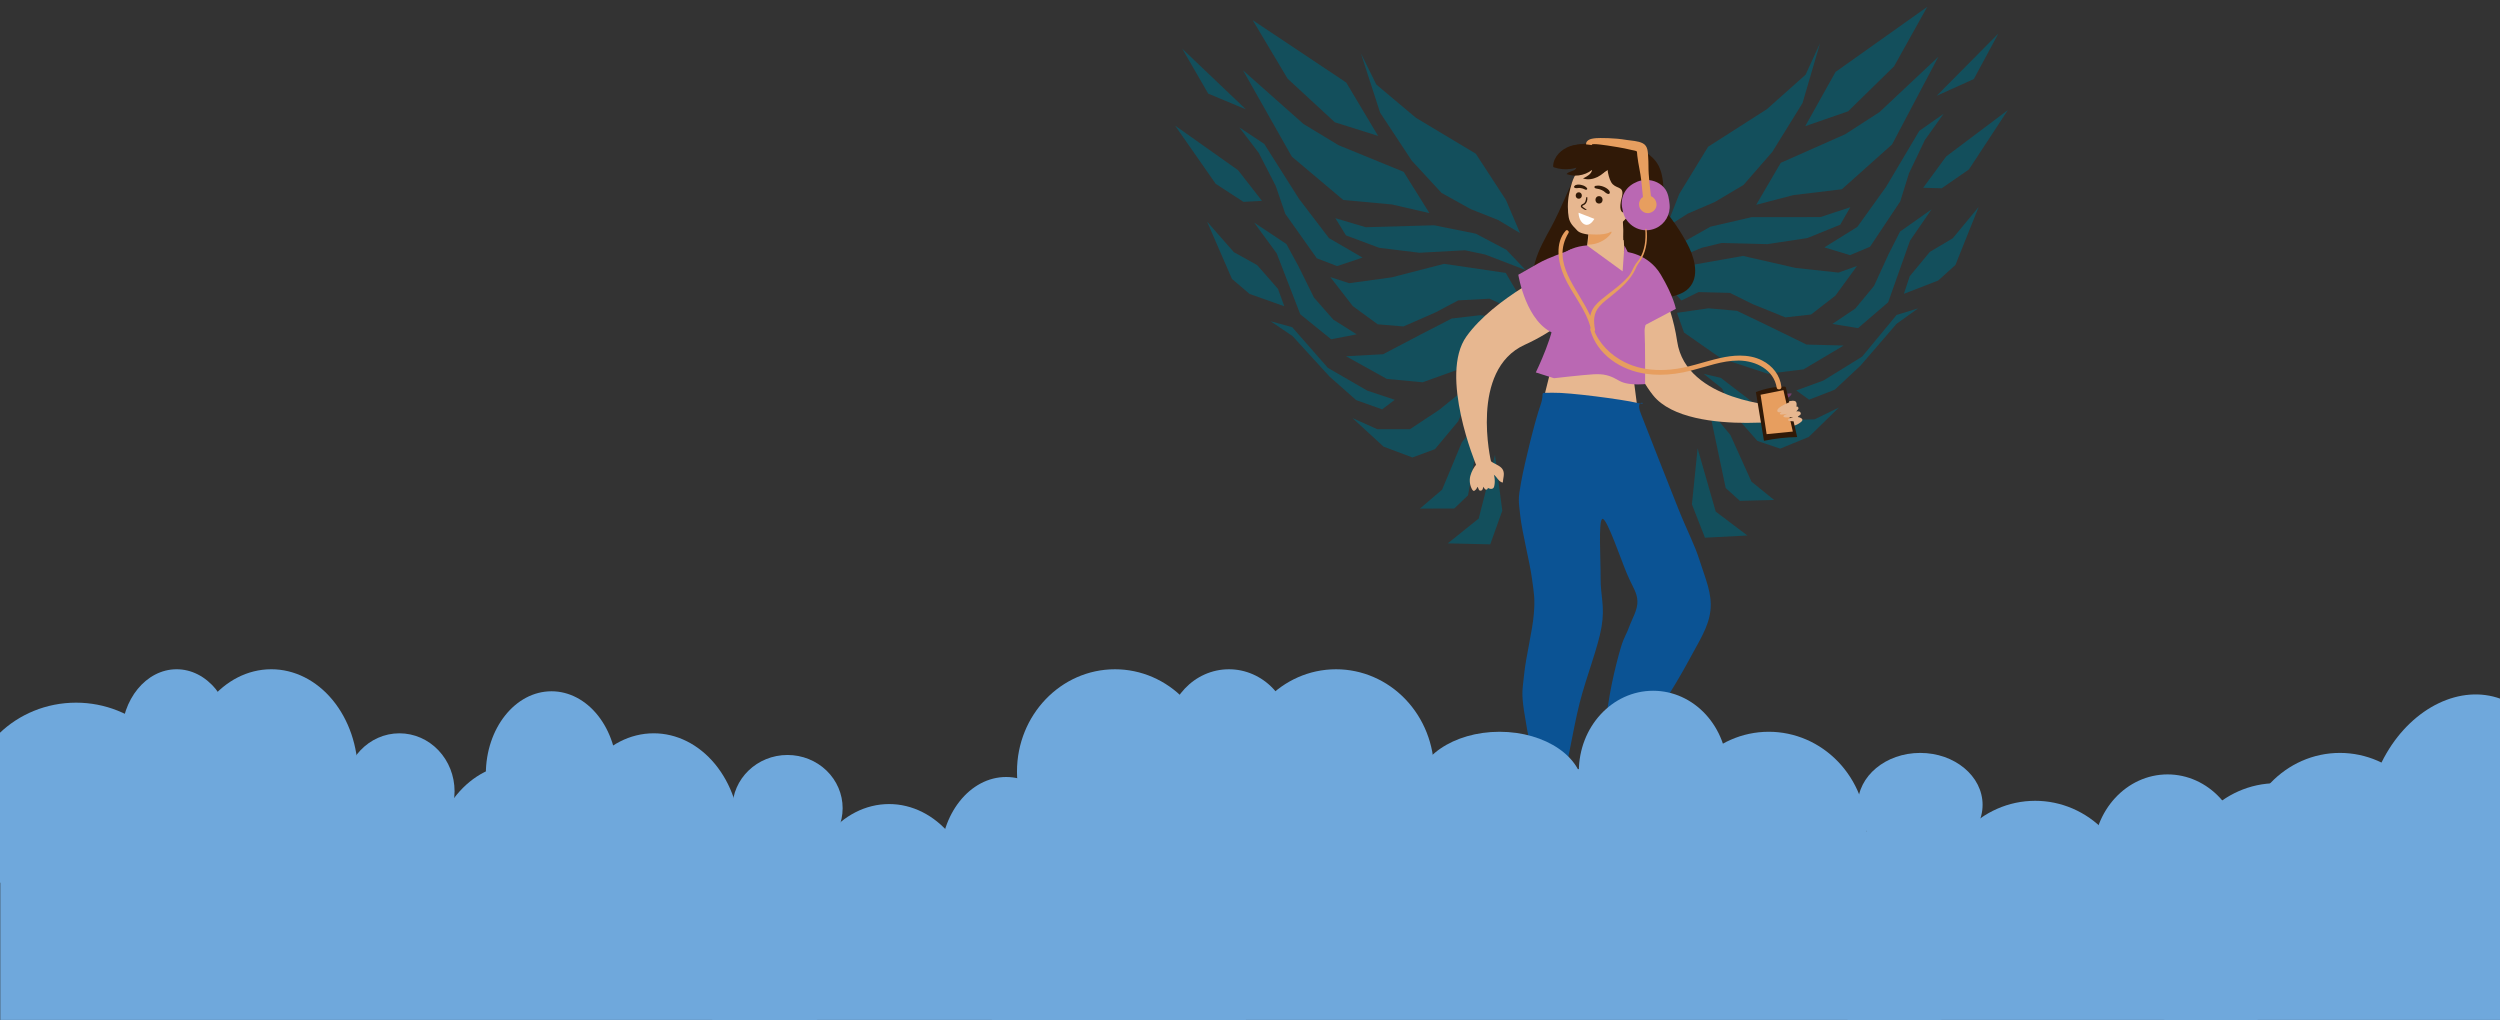 <svg version="1.1" viewBox="0.0 0.0 1053.113 429.638" fill="none" stroke="none" stroke-linecap="square" stroke-miterlimit="10" xmlns:xlink="http://www.w3.org/1999/xlink" xmlns="http://www.w3.org/2000/svg"><rect x="0.0" y="0.0" width="1053.113" height="429.638" fill="#333333" stroke="none"/><clipPath id="p.0"><path d="m0 0l1053.113 0l0 429.638l-1053.113 0l0 -429.638z" clip-rule="nonzero"/></clipPath><g clip-path="url(#p.0)"><path fill="#000000" fill-opacity="0.0" d="m0 0l1053.113 0l0 429.638l-1053.113 0z" fill-rule="evenodd"/><path fill="#000000" fill-opacity="0.0" d="m494.236 481.89l0 482.079" fill-rule="evenodd"/><path stroke="#000000" stroke-width="1.0" stroke-linejoin="round" stroke-linecap="butt" d="m494.236 481.89l0 482.079" fill-rule="evenodd"/><path fill="#301907" d="m668.149 335.401c1.347 0.35 2.746 0.525 4.128 0.525c1.137 0 2.274 -0.105 3.393 -0.332c0.157 0 0.315 -0.07 0.437 -0.07c0.192 1.067 0.367 2.151 0.525 3.218c0.087 0.315 0.035 0.647 -0.157 0.927c-0.192 0.157 -0.42 0.28 -0.682 0.28c-0.035 0 -0.07 -0.017 -0.122 -0.017c-4.53 0.35 -9.077 0.525 -13.624 0.525c-3.393 0 -6.786 -0.087 -10.179 -0.297l16.283 -4.757z" fill-rule="evenodd"/><path fill="#301907" d="m664.004 324.908l13.974 0.245l-1.609 13.554c-0.7 0.07 -1.382 0.157 -2.046 0.262c-0.717 0.035 -1.417 0.122 -2.099 0.157l-6.384 -2.414l-1.836 -11.806z" fill-rule="evenodd"/><path fill="#301907" d="m704.984 334.37c-1.505 0.601 -3.069 0.886 -4.637 0.9c-1.015 0.009 -2.031 -0.095 -3.049 -0.334c-0.182 1.492 -0.365 2.984 -0.51 4.476c-0.068 0.452 -0.025 0.881 0.148 1.331c0.243 0.246 0.577 0.401 0.891 0.398c5.581 0.65 11.212 0.96 16.838 0.909c2.767 -0.025 5.533 -0.14 8.297 -0.346l-17.979 -7.335z" fill-rule="evenodd"/><path fill="#301907" d="m695.906 324.125l0.511 16.08l0 0l10.046 -3.266l5.552 -15.597l-16.109 2.783z" fill-rule="evenodd"/><path fill="#6fa8dc" d="m-13.688 340.146l0 0c0 -24.384 20.481 -44.151 45.745 -44.151l0 0c12.132 0 23.768 4.652 32.347 12.932c8.579 8.28 13.398 19.51 13.398 31.22l0 0c0 24.384 -20.481 44.151 -45.745 44.151l0 0c-25.264 0 -45.745 -19.767 -45.745 -44.151z" fill-rule="evenodd"/><path fill="#6fa8dc" d="m37.932 353.053l0 0c0 -24.384 16.336 -44.151 36.487 -44.151l0 0c9.677 0 18.957 4.652 25.8 12.932c6.843 8.28 10.687 19.51 10.687 31.22l0 0c0 24.384 -16.336 44.151 -36.487 44.151l0 0c-20.151 0 -36.487 -19.767 -36.487 -44.151z" fill-rule="evenodd"/><path fill="#6fa8dc" d="m77.805 326.072l0 0c0 -24.384 16.336 -44.151 36.487 -44.151l0 0c9.677 0 18.957 4.652 25.8 12.932c6.843 8.28 10.687 19.51 10.687 31.22l0 0c0 24.384 -16.336 44.151 -36.487 44.151l0 0c-20.151 0 -36.487 -19.767 -36.487 -44.151z" fill-rule="evenodd"/><path fill="#6fa8dc" d="m102.505 375.247l0 0c0 -19.261 19.542 -34.875 43.649 -34.875l0 0c24.107 0 43.649 15.614 43.649 34.875l0 0c0 19.261 -19.542 34.875 -43.649 34.875l0 0c-24.107 0 -43.649 -15.614 -43.649 -34.875z" fill-rule="evenodd"/><path fill="#6fa8dc" d="m145.047 333.312l0 0c0 -13.481 10.395 -24.41 23.219 -24.41l0 0c6.158 0 12.064 2.572 16.418 7.15c4.354 4.578 6.801 10.787 6.801 17.261l0 0c0 13.481 -10.395 24.41 -23.219 24.41l0 0c-12.823 0 -23.219 -10.929 -23.219 -24.41z" fill-rule="evenodd"/><path fill="#6fa8dc" d="m181.722 365.971l0 0c0 -24.384 16.336 -44.151 36.487 -44.151l0 0c9.677 0 18.957 4.652 25.8 12.932c6.843 8.28 10.687 19.51 10.687 31.22l0 0c0 24.384 -16.336 44.151 -36.487 44.151l0 0c-20.151 0 -36.487 -19.767 -36.487 -44.151z" fill-rule="evenodd"/><path fill="#6fa8dc" d="m51.199 310.313l0 0c0 -15.68 10.395 -28.392 23.219 -28.392l0 0c6.158 0 12.064 2.991 16.418 8.316c4.354 5.324 6.801 12.546 6.801 20.076l0 0c0 15.68 -10.395 28.392 -23.219 28.392l0 0c-12.823 0 -23.219 -12.711 -23.219 -28.392z" fill-rule="evenodd"/><path fill="#6fa8dc" d="m204.658 326.072l0 0c0 -19.261 12.386 -34.875 27.666 -34.875l0 0c7.337 0 14.374 3.674 19.563 10.215c5.188 6.54 8.103 15.411 8.103 24.66l0 0c0 19.261 -12.386 34.875 -27.666 34.875l0 0c-15.279 0 -27.666 -15.614 -27.666 -34.875z" fill-rule="evenodd"/><path fill="#6fa8dc" d="m238.892 353.053l0 0c0 -24.384 16.336 -44.151 36.487 -44.151l0 0c9.677 0 18.957 4.652 25.8 12.932c6.843 8.28 10.687 19.51 10.687 31.22l0 0c0 24.384 -16.336 44.151 -36.487 44.151l0 0c-20.151 0 -36.487 -19.767 -36.487 -44.151z" fill-rule="evenodd"/><path fill="#6fa8dc" d="m285.638 394.303l0 0c0 -24.384 16.336 -44.151 36.487 -44.151l0 0c9.677 0 18.957 4.652 25.8 12.932c6.843 8.28 10.687 19.51 10.687 31.22l0 0c0 24.384 -16.336 44.151 -36.487 44.151l0 0c-20.151 0 -36.487 -19.767 -36.487 -44.151z" fill-rule="evenodd"/><path fill="#6fa8dc" d="m338.062 382.856l0 0c0 -24.384 16.336 -44.151 36.487 -44.151l0 0c9.677 0 18.957 4.652 25.8 12.932c6.843 8.28 10.687 19.51 10.687 31.22l0 0c0 24.384 -16.336 44.151 -36.487 44.151l0 0c-20.151 0 -36.487 -19.767 -36.487 -44.151z" fill-rule="evenodd"/><path fill="#6fa8dc" d="m403.488 394.303l0 0c0 -24.384 16.336 -44.151 36.487 -44.151l0 0c9.677 0 18.957 4.652 25.8 12.932c6.843 8.28 10.687 19.51 10.687 31.22l0 0c0 24.384 -16.336 44.151 -36.487 44.151l0 0c-20.151 0 -36.487 -19.767 -36.487 -44.151z" fill-rule="evenodd"/><path fill="#6fa8dc" d="m451.495 362.18l0 0c0 -24.384 16.336 -44.151 36.487 -44.151l0 0c9.677 0 18.957 4.652 25.8 12.932c6.843 8.28 10.687 19.51 10.687 31.22l0 0c0 24.384 -16.336 44.151 -36.487 44.151l0 0c-20.151 0 -36.487 -19.767 -36.487 -44.151z" fill-rule="evenodd"/><path fill="#6fa8dc" d="m308.52 340.439l0 0c0 -12.376 10.395 -22.409 23.219 -22.409l0 0c6.158 0 12.064 2.361 16.418 6.563c4.354 4.203 6.801 9.902 6.801 15.846l0 0c0 12.376 -10.395 22.409 -23.219 22.409l0 0c-12.823 0 -23.219 -10.033 -23.219 -22.409z" fill-rule="evenodd"/><path fill="#6fa8dc" d="m396.165 362.18l0 0c0 -19.261 12.386 -34.875 27.666 -34.875l0 0c7.337 0 14.374 3.674 19.563 10.215c5.188 6.54 8.103 15.411 8.103 24.66l0 0c0 19.261 -12.386 34.875 -27.666 34.875l0 0c-15.279 0 -27.666 -15.614 -27.666 -34.875z" fill-rule="evenodd"/><path fill="#6fa8dc" d="m427.973 375.247l0 0c0 -24.384 16.336 -44.151 36.487 -44.151l0 0c9.677 0 18.957 4.652 25.8 12.932c6.843 8.28 10.687 19.51 10.687 31.22l0 0c0 24.384 -16.336 44.151 -36.487 44.151l0 0c-20.151 0 -36.487 -19.767 -36.487 -44.151z" fill-rule="evenodd"/><path fill="#6fa8dc" d="m0.118 349.786l524.693 0l0 88.661l-524.693 0z" fill-rule="evenodd"/><path fill="#6fa8dc" d="m450.115 350.859l605.071 0l0 88.661l-605.071 0z" fill-rule="evenodd"/><path fill="#6fa8dc" d="m1054.239 378.656l0 0c-16.528 13.112 -36.614 11.979 -48.352 -2.726c-11.737 -14.705 -11.988 -39.052 -0.602 -58.606c11.385 -19.554 31.362 -29.089 48.088 -22.951z" fill-rule="evenodd"/><path fill="#134f5c" d="m626.288 160.316l-7.587 6.402l-4.425 10.719l-9.8 11.76l-9.493 3.509l-12.187 -4.576l-13.054 -12.017l10.387 4.677l13.826 -0.004l12.333 -8.155l12.854 -10.428z" fill-rule="evenodd"/><path fill="#134f5c" d="m587.5 168.413l-11.56 -3.864l-16.574 -9.581l-15.042 -17.147l-9.107 -2.499l9.24 6.234l15.642 17.115l11.173 9.875l10.961 3.896z" fill-rule="evenodd"/><path fill="#134f5c" d="m636.779 134.296l-2.706 8.379l-15.226 11.309l-19.587 7.051l-15.08 -1.426l-17.175 -9.546l15.602 -0.847l15.931 -8.353l12.987 -6.693l11.975 -1.4z" fill-rule="evenodd"/><path fill="#134f5c" d="m639.405 123.672l-5.119 -8.705l-25.987 -3.827l-22.04 5.689l-17.946 2.47l-7.908 -2.564l9.454 12.213l10.494 7.664l10.854 0.906l13.612 -5.978l9.44 -5.005l13.201 -0.717l7.334 3.344z" fill-rule="evenodd"/><path fill="#134f5c" d="m508.469 93.357l11.281 12.86l9.814 5.457l8.773 10.003l2.667 7.341l-14.613 -5.194l-7.441 -6.335z" fill-rule="evenodd"/><path fill="#134f5c" d="m528.323 93.774l13.548 8.997l5.146 9.451l6.48 13.123l8.148 9.287l9.841 6.204l-10.748 2.079l-13.001 -10.522l-9.934 -25.659z" fill-rule="evenodd"/><path fill="#134f5c" d="m531.603 84.613l-10.081 -12.925l-26.521 -18.771l17.108 24.523l11.693 7.597z" fill-rule="evenodd"/><path fill="#134f5c" d="m573.938 108.515l-14.121 -8.216l-12.614 -16.533l-14.655 -23.158l-10.467 -6.917l8.202 10.785l7.107 13.836l4.027 11.758l13.294 18.74l8.533 3.279z" fill-rule="evenodd"/><path fill="#134f5c" d="m573.268 22.466l6.48 13.121l16.734 14.062l25.187 15.101l12.723 19.521l5.907 13.903l-9.213 -5.489l-11.588 -4.611l-12.267 -6.819l-12.507 -13.542l-13.348 -20.236z" fill-rule="evenodd"/><path fill="#134f5c" d="m580.523 57.255l-13.428 -22.476l-39.415 -26.305l14.708 24.651l19.894 18.382z" fill-rule="evenodd"/><path fill="#134f5c" d="m602.125 89.766l-10.841 -17.376l-27.455 -11.235l-14.746 -8.932l-25.454 -22.572l20.535 36.314l21.694 18.284l20.508 1.88z" fill-rule="evenodd"/><path fill="#134f5c" d="m524.814 46.056l-26.76 -25.494l10.893 18.871z" fill-rule="evenodd"/><path fill="#134f5c" d="m562.523 91.917l12.76 3.799l28.827 -0.817l17.561 3.538l12.867 6.787l8.119 8.542l-17.066 -6.558l-8.482 -1.786l-19.2 1.043l-16.906 -2.075l-14.015 -5.229z" fill-rule="evenodd"/><path fill="#134f5c" d="m624.422 175.388l-6.026 33.265l-5.813 5.557l-14.428 0.035l9.333 -7.992l8.308 -19.914z" fill-rule="evenodd"/><path fill="#134f5c" d="m629.756 191.631l3.075 23.485l-5.081 14.19l-17.894 -0.42l13.037 -10.446z" fill-rule="evenodd"/><path fill="#134f5c" d="m717.674 157.49l7.767 6.184l4.731 10.591l10.133 11.478l9.589 3.238l12.048 -4.923l12.701 -12.386l-10.247 4.971l-13.818 0.39l-12.561 -7.802l-13.146 -10.059z" fill-rule="evenodd"/><path fill="#134f5c" d="m756.672 164.48l11.442 -4.192l16.289 -10.051l14.54 -17.572l9.029 -2.758l-9.055 6.496l-15.141 17.557l-10.882 10.191l-10.843 4.208z" fill-rule="evenodd"/><path fill="#134f5c" d="m706.44 131.776l2.946 8.3l15.543 10.872l19.779 6.491l15.03 -1.855l16.89 -10.033l-15.617 -0.403l-16.163 -7.897l-13.172 -6.321l-12.008 -1.058z" fill-rule="evenodd"/><path fill="#134f5c" d="m703.509 121.229l4.866 -8.849l25.862 -4.566l22.191 5.059l18.007 1.958l7.829 -2.789l-9.097 12.479l-10.268 7.962l-10.822 1.215l-13.776 -5.588l-9.579 -4.734l-13.214 -0.341l-7.234 3.553z" fill-rule="evenodd"/><path fill="#134f5c" d="m833.497 87.189l-10.905 13.178l-9.651 5.735l-8.48 10.25l-2.454 7.415l14.455 -5.609l7.254 -6.545z" fill-rule="evenodd"/><path fill="#134f5c" d="m813.667 88.172l-13.281 9.381l-4.871 9.595l-6.099 13.305l-7.876 9.517l-9.656 6.483l10.801 1.773l12.69 -10.89l9.19 -25.936z" fill-rule="evenodd"/><path fill="#134f5c" d="m810.125 79.106l9.703 -13.209l25.966 -19.522l-16.393 25.005l-11.468 7.928z" fill-rule="evenodd"/><path fill="#134f5c" d="m768.502 104.209l13.877 -8.617l12.131 -16.888l13.98 -23.571l10.262 -7.214l-7.886 11.016l-6.705 14.035l-3.687 11.87l-12.747 19.115l-8.434 3.522z" fill-rule="evenodd"/><path fill="#134f5c" d="m766.696 18.162l-6.099 13.302l-16.32 14.535l-24.738 15.815l-12.154 19.879l-5.503 14.069l9.05 -5.751l11.449 -4.941l12.063 -7.167l12.11 -13.896l12.758 -20.611z" fill-rule="evenodd"/><path fill="#134f5c" d="m760.447 53.149l12.773 -22.853l38.635 -27.422l-13.991 25.064l-19.354 18.945z" fill-rule="evenodd"/><path fill="#134f5c" d="m739.793 86.268l10.335 -17.681l27.116 -12.015l14.481 -9.35l24.79 -23.292l-19.478 36.891l-21.155 18.898l-20.442 2.464z" fill-rule="evenodd"/><path fill="#134f5c" d="m815.801 40.365l26.011 -26.251l-10.343 19.177z" fill-rule="evenodd"/><path fill="#134f5c" d="m779.433 87.29l-12.644 4.161l-28.834 0.005l-17.449 4.037l-12.664 7.152l-7.869 8.772l16.867 -7.043l8.425 -2.028l19.219 0.495l16.836 -2.557l13.856 -5.627z" fill-rule="evenodd"/><path fill="#134f5c" d="m719.972 172.506l6.98 33.086l5.969 5.39l14.421 -0.377l-9.558 -7.725l-8.876 -19.672z" fill-rule="evenodd"/><path fill="#134f5c" d="m715.109 188.896l-2.398 23.567l5.487 14.042l17.871 -0.93l-13.33 -10.072z" fill-rule="evenodd"/><path fill="#301907" d="m670.768 66.403c-2.089 0 -4.013 1.163 -5.702 4.435c-4.177 8.139 -7.298 16.82 -11.639 24.824c-2.581 4.759 -5.303 9.437 -6.805 14.792c-1.502 5.273 -1.549 11.466 1.126 16.144c2.699 4.651 7.486 6.95 12.226 7.436c0.798 0.081 1.596 0.135 2.394 0.135c3.919 0 7.885 -0.973 11.733 -1.92l29.122 -7.058c3.285 -0.838 6.899 -1.785 9.011 -4.813c3.661 -5.057 1.291 -12.709 -1.76 -18.226c-7.58 -13.791 -18.28 -24.824 -30.905 -32.071c-3.191 -1.839 -6.148 -3.678 -8.8 -3.678z" fill-rule="evenodd"/><path fill="#e7b790" d="m668.531 69.069c1.961 -0.127 4.175 -0.031 6.833 0.76c2.658 0.791 7.152 3.132 9.113 3.986c1.961 0.854 1.516 0.632 2.655 1.138c1.139 0.506 3.893 0.759 4.178 1.898c0.285 1.139 -2.058 3.384 -2.469 4.935c-0.411 1.55 0.475 4.62 0 4.367c-0.475 -0.253 -2.278 -5.409 -2.847 -5.884c-0.569 -0.475 -0.757 1.613 -0.567 3.037c0.19 1.424 2.212 3.607 1.706 5.506c-0.507 1.898 -3.575 4.524 -4.746 5.884c-1.17 1.36 -0.442 1.545 -2.277 2.277c-1.835 0.731 -8.099 1.633 -8.731 2.111c-0.633 0.479 5.726 0.89 4.935 0.76c-0.791 -0.13 -7.529 -0.904 -9.68 -1.54c-2.151 -0.637 -2.34 -1.425 -3.226 -2.28c-0.886 -0.855 -1.616 -1.772 -2.091 -2.847c-0.475 -1.075 -0.63 -2.149 -0.757 -3.604c-0.126 -1.455 -0.158 -3.419 0 -5.127c0.158 -1.709 0.507 -3.447 0.949 -5.124c0.443 -1.676 0.82 -3.163 1.706 -4.935c0.886 -1.772 3.544 -5.062 3.607 -5.695c0.064 -0.633 -3.51 1.835 -3.226 1.898c0.285 0.063 2.973 -1.393 4.935 -1.52z" fill-rule="evenodd"/><path fill="#000000" fill-opacity="0.0" d="m650.03 169.74c6.616 0.59 33.082 2.95 39.698 3.54" fill-rule="evenodd"/><path stroke="#8b5a32" stroke-width="1.0" stroke-linejoin="round" stroke-linecap="butt" d="m650.03 169.74c6.616 0.59 33.082 2.95 39.698 3.54" fill-rule="evenodd"/><path fill="#e7b790" d="m687.153 151.781l-34.118 4.973l-6.078 24.342c0 0 11.792 12.456 24.967 12.456c0.601 0 1.216 -0.023 1.83 -0.068c13.93 -1.255 17.939 -6.616 17.939 -6.616l-4.541 -35.087z" fill-rule="evenodd"/><path fill="#e7b790" d="m668.518 105.927l-5.458 14.46l10.932 7.087l12.545 -2.141l-2.247 -19.346l-15.772 -0.06z" fill-rule="evenodd"/><path fill="#e7b790" d="m683.355 87.803l-13.48 4.614l-0.302 2.352l-0.498 4.297l-0.226 1.885l-0.196 1.855l-0.03 0.136l-0.302 2.413l-0.302 2.548l-0.528 4.508l16.797 -6.423l-0.211 -3.574l-0.724 -14.611z" fill-rule="evenodd"/><path fill="#ba68b3" d="m687.969 152.746c-0.558 0 -0.95 0.482 -1.176 1.025l0.965 -0.03c0.075 0.136 0.151 0.181 0.226 0.181c0.362 0 0.694 -1.116 0.045 -1.176c-0.03 0 -0.045 0 -0.06 0z" fill-rule="evenodd"/><path fill="#e7b790" d="m650.575 113.768c0 0 0 0.03 0 0.03c0.03 0 0.03 -0.03 0 -0.03z" fill-rule="evenodd"/><path fill="#e7b790" d="m650.575 117.553c-0.03 0 -0.03 0.03 0 0.03c0.03 0 0.03 -0.03 0 -0.03z" fill-rule="evenodd"/><path fill="#e7b790" d="m626.299 191.693l-2.744 0.558c0.226 1.191 -0.694 2.247 -1.493 3.182c-1.297 1.493 -2.216 3.242 -2.714 5.127c-0.467 1.93 -0.166 3.951 0.799 5.669c0.166 0.256 0.422 0.558 0.724 0.558c0.196 -0.03 0.362 -0.136 0.498 -0.256c0.467 -0.377 0.799 -0.905 0.995 -1.463c0.452 0.422 0.392 1.327 0.995 1.583c0.09 0.03 0.196 0.045 0.286 0.045c0.332 0 0.648 -0.151 0.799 -0.437c0.226 -0.392 0.332 -0.799 0.362 -1.221c0.332 0.392 0.528 0.95 0.995 1.191c0.075 0.03 0.166 0.045 0.241 0.045c0.437 0 0.89 -0.437 0.588 -0.784l0 0c0.467 0.241 1.025 0.452 1.523 0.452c0.362 0 0.679 -0.106 0.935 -0.377c0.196 -0.226 0.286 -0.528 0.362 -0.829c0.498 -2.217 0.06 -4.539 -0.663 -6.695c-0.739 -2.141 -1.764 -4.207 -2.488 -6.348z" fill-rule="evenodd"/><path fill="#e7b790" d="m625.861 192.221l1.267 7.419c0.241 -0.121 0.482 -0.181 0.724 -0.181c0.905 0 1.824 0.724 2.428 1.508c0.754 0.95 1.523 2.141 2.774 2.307c0.06 -1.719 0.829 -3.468 0.136 -5.127c-0.724 -1.659 -2.654 -2.322 -4.207 -3.212c-1.221 -0.694 -2.292 -1.628 -3.121 -2.714z" fill-rule="evenodd"/><path fill="#e7b790" d="m655.973 113.044c0 0 -26.493 12.289 -38.224 28.649c-11.716 16.345 4.116 54.297 4.116 54.297l6.258 -1.387c0 0 -9.273 -38.751 14.204 -49.382c23.447 -10.615 40.365 -31.649 13.646 -32.177z" fill-rule="evenodd"/><path fill="#e7b790" d="m688.391 110.481c-3.393 0 -6.634 3.332 -9.107 11.369c0 0 4.539 28.815 17.023 44.602c7.78 9.831 26.523 11.686 39.566 11.686c7.946 0 13.782 -0.694 13.782 -0.694l0.422 -6.393c0 0 -39.837 -1.749 -43.576 -27.247c-2.594 -17.461 -10.721 -33.323 -18.109 -33.323z" fill-rule="evenodd"/><path fill="#ba68b3" d="m668.518 103.369c-19.376 1.644 -14.204 20.461 -13.646 28.377c0.528 7.916 -7.916 25.136 -7.916 25.136l7.66 2.443c0 0 11.987 -1.387 16.616 -1.659c0.573 -0.03 1.101 -0.045 1.613 -0.045c3.649 0 5.971 0.859 9.318 2.805c2.171 1.236 5.368 1.508 7.735 1.508c1.794 0 3.091 -0.151 3.091 -0.151c0 0 0.075 -17.491 -0.196 -21.833c-0.271 -4.358 3.272 -7.901 3.272 -10.917c0 -3.016 -11.776 -25.603 -11.776 -25.603l-0.769 10.856l-15.003 -10.917z" fill-rule="evenodd"/><path fill="#ba68b3" d="m661.896 105.002c-2.985 1.432 -9.303 3.287 -13.902 5.941c-4.644 2.669 -8.414 4.795 -8.414 4.795c0 0 3.272 20.793 15.757 24.97c1.659 0.558 3.121 0.799 4.418 0.799c8.58 0 10.118 -10.404 10.118 -10.404l-7.976 -26.101z" fill-rule="evenodd"/><path fill="#ba68b3" d="m684.29 105.988l4.765 33.022l16.888 -8.911c0 0 -0.935 -5.338 -6.363 -14.445c-5.428 -9.107 -15.289 -9.665 -15.289 -9.665z" fill-rule="evenodd"/><path fill="#301907" d="m673.593 82.631c-2.021 0 -2.021 3.106 0 3.106c1.99 0 1.99 -3.106 0 -3.106z" fill-rule="evenodd"/><path fill="#301907" d="m665.049 81.015c-1.719 0 -1.719 2.684 0 2.684c1.719 0 1.719 -2.684 0 -2.684z" fill-rule="evenodd"/><path fill="#301907" d="m668.453 83.011c-0.112 0 -0.237 0.063 -0.265 0.181c-0.091 0.349 -0.14 0.704 -0.188 1.053c-0.056 0.321 -0.167 0.614 -0.321 0.886c-0.153 0.279 -0.384 0.495 -0.642 0.649c-0.293 0.119 -0.565 0.272 -0.83 0.474c-0.23 0.181 -0.335 0.474 -0.286 0.767c0.056 0.286 0.307 0.474 0.551 0.656c0.502 0.384 1.116 0.781 1.758 0.809c0.091 0 0.154 -0.119 0.077 -0.181l0 -0.014c-0.426 -0.397 -0.977 -0.642 -1.423 -1.011c-0.126 -0.077 -0.23 -0.181 -0.335 -0.293c-0.077 -0.119 -0.021 -0.216 0.091 -0.321c0.23 -0.195 0.565 -0.272 0.809 -0.425c0.447 -0.307 0.781 -0.739 0.97 -1.227c0.23 -0.586 0.321 -1.213 0.244 -1.82c-0.014 -0.126 -0.112 -0.181 -0.209 -0.181z" fill-rule="evenodd"/><path fill="#301907" d="m673.124 78.179c-0.33 0 -0.646 0.034 -0.962 0.101c-0.689 0.146 -0.689 0.885 0 1.064l0 0.022c0.474 0.101 0.948 0.168 1.393 0.291l0.373 0.101l0.158 0.067c0.029 0.011 0.029 0.011 0.043 0.011c0 0 0 0 0 0l0 0c0.215 0.067 0.445 0.168 0.661 0.269c0.086 0.045 0.187 0.09 0.273 0.146l0.144 0.067l0 0c0.014 0 0.057 0.034 0.172 0.101l0.057 0.034l0 0c0 0 0 0 0 0l0 0c-0.014 0 0.057 0.045 0.072 0.045c0.101 0.067 0.187 0.146 0.287 0.224c0.33 0.235 0.704 0.661 1.149 0.795l0 0c0.158 0.101 0.33 0.19 0.531 0.19c0.043 0 0.086 -0.011 0.144 -0.011l0 0c0 0 0 0 0.014 0c0.115 0 0.23 -0.067 0.302 -0.146c0.043 -0.022 0.072 -0.067 0.101 -0.101c0.101 -0.123 0.101 -0.213 0.101 -0.336c-0.029 -0.067 -0.043 -0.123 -0.057 -0.179l0 0c0.043 -0.482 -0.474 -0.975 -0.862 -1.299c-0.445 -0.347 -0.919 -0.639 -1.451 -0.863c-0.79 -0.347 -1.738 -0.594 -2.643 -0.594z" fill-rule="evenodd"/><path fill="#301907" d="m669.582 60.369c-4.015 0.298 -7.282 0.889 -8.44 1.58c-0.539 0.282 -0.976 0.708 -1.3 1.231c1.22 -0.06 2.43 0.152 3.539 0.629c1.265 0.541 1.945 1.549 3.111 2.188c0.68 0.403 1.216 0.499 1.758 0.459c0.541 -0.04 1.088 -0.217 1.774 -0.343c0.208 -0.046 0.433 -0.078 0.673 -0.095c2.496 -0.185 6.649 0.761 6.08 3.48l0.138 0.02c0 0 0.396 6.139 2.495 8.146c2.084 2.007 5.05 0.819 3.695 5.773c-1.219 4.551 -0.18 6.122 0.797 6.049c0.09 -0.007 0.179 -0.028 0.268 -0.05c0.396 -0.165 0.572 -0.844 0.784 -1.661c0.023 -0.501 0.154 -0.979 0.393 -1.42c0.269 -0.852 0.739 -1.658 1.621 -1.784l0.135 -0.01c0.364 -0.193 0.749 -0.298 1.11 -0.324c1.413 -0.105 2.671 0.951 3.104 2.506c0.767 2.801 -0.433 5.778 -2.924 7.248c-1.056 0.638 -2.222 1.027 -3.44 1.117c-0.165 0.012 -0.347 0.011 -0.529 0.009l-0.03 0.002c-0.379 2.024 -0.7 4.013 -0.546 6.088c2.169 -0.721 5.308 -1.816 6.807 -2.804c2.438 -1.572 10.523 -7.948 10.125 -18.382c-0.441 -10.415 -3.273 -13.531 -9.998 -17.356c-4.323 -2.431 -13.984 -2.832 -21.202 -2.296z" fill-rule="evenodd"/><path fill="#ffffff" d="m664.959 89.615c0 0 0 3.543 2.382 4.825c0.377 0.196 0.724 0.286 1.055 0.286c1.885 0 3.227 -2.533 3.227 -2.533l-6.665 -2.578z" fill-rule="evenodd"/><path fill="#301907" d="m680.958 65.864c-0.075 0 -0.151 0.045 -0.181 0.121c-0.603 1.719 -1.689 3.242 -3.121 4.373c-0.694 0.558 -1.448 1.025 -2.247 1.387c-0.392 0.166 -0.799 0.332 -1.191 0.467c-0.437 0.136 -0.935 0.226 -1.357 0.392c-0.271 0.075 -0.196 0.467 0.06 0.498c0.965 0 1.93 -0.196 2.789 -0.618c0.89 -0.407 1.719 -0.935 2.473 -1.568c1.432 -1.252 2.488 -2.94 2.955 -4.795c0.045 -0.166 -0.06 -0.256 -0.181 -0.256z" fill-rule="evenodd"/><path fill="#e79e5f" d="m678.709 97.59c-0.11 0 -0.275 0.06 -0.509 0.196c-1.322 0.814 -3.744 1.01 -5.741 1.01c-1.556 0 -2.863 -0.121 -3.153 -0.151l-0.206 1.855l0 0.136l-0.275 2.413c0.055 0 0.11 0 0.165 0c6.677 0 10.738 -5.459 9.719 -5.459z" fill-rule="evenodd"/><path fill="#ba68b3" d="m692.971 86.308l-0.015 0.03l0 0c0 0 0.015 -0.015 0.015 -0.03zm0.136 0.302l-0.045 0.03l0 0c0.015 -0.015 0.03 -0.015 0.045 -0.03zm-0.603 -0.06l0.06 0.121l0 0c-0.03 -0.045 -0.045 -0.075 -0.06 -0.121zm0.859 0.392l-0.075 0.015l0 0c0.03 0 0.045 -0.015 0.075 -0.015zm0.06 0.151c0.045 0.015 0.075 0.015 0.106 0.015l-0.106 -0.015zm0.075 -11.294c-1.267 0 -2.518 0.226 -3.679 0.679c-2.247 0.905 -4.207 2.292 -5.428 4.448c-1.191 2.111 -1.553 4.599 -0.995 6.951c0 0.015 0.015 0.045 0.015 0.06l0 0c0.271 2.111 1.146 4.131 2.609 5.73c1.915 2.156 4.644 3.332 7.419 3.332c1.342 0 2.714 -0.271 3.996 -0.844c3.951 -1.719 6.303 -5.835 5.865 -10.102c-0.196 -2.02 -0.558 -4.539 -1.749 -6.258c-1.779 -2.609 -4.916 -3.996 -8.052 -3.996z" fill-rule="evenodd"/><path fill="#e79e5f" d="m694.121 82.375c-0.663 0 -1.297 0.166 -1.885 0.498l-0.739 0.603c-0.452 0.422 -0.784 1.025 -0.95 1.644l0 -0.03l0 0c-0.241 0.965 -0.106 1.99 0.362 2.85c0.528 0.829 1.327 1.432 2.216 1.719l0.995 0.136c0.663 0 1.282 -0.196 1.855 -0.528l0.754 -0.558c0.467 -0.467 0.799 -1.025 0.965 -1.628c0.136 -0.498 0.166 -0.995 0.06 -1.493c-0.226 -1.448 -1.252 -2.639 -2.639 -3.076l-0.995 -0.136z" fill-rule="evenodd"/><path fill="#e79e5f" d="m674.242 58.139c-1.267 0 -2.548 0.068 -3.679 0.312c-1.448 0.299 -2.85 1.29 -2.322 2.785c0.166 0.53 0.648 0.774 1.131 0.774c0.588 0 1.176 -0.367 1.191 -1.046l0 -0.027c0.015 -0.163 0.392 -0.231 0.995 -0.231c2.533 0 9.063 1.155 9.877 1.277c1.945 0.326 3.906 0.706 5.821 1.182c0.528 0.149 1.855 0.272 2.292 0.666c0 0 0.121 1.494 0.166 1.82c0.392 3.545 1.312 7.009 1.689 10.555l1.116 11.125c0.106 0.992 1.04 1.494 1.915 1.494c0.875 0 1.689 -0.489 1.568 -1.494c-0.498 -4.714 -1.191 -9.387 -1.493 -14.1c-0.166 -2.364 -0.03 -4.687 -0.226 -7.05c-0.166 -2.024 0 -4.619 -2.262 -5.814c-1.945 -1.019 -4.735 -1.1 -6.876 -1.426c-2.518 -0.421 -5.112 -0.666 -7.66 -0.747c-1.01 0 -2.126 -0.054 -3.242 -0.054z" fill-rule="evenodd"/><path fill="#e7b790" d="m755.445 168.834c-0.045 0 -0.106 0 -0.166 0c-2.247 0.045 -4.433 0.995 -6.363 2.186c-1.915 1.191 -3.664 2.684 -5.624 3.875l1.221 2.548c0.286 -0.136 0.573 -0.181 0.859 -0.181c0.859 0 1.779 0.483 2.594 0.875c1.719 0.935 3.634 1.432 5.594 1.463c0.045 0 0.075 0 0.121 0c1.945 0 3.815 -0.754 5.217 -2.051c0.256 -0.196 0.392 -0.528 0.362 -0.829c-0.075 -0.166 -0.211 -0.332 -0.332 -0.437c-0.498 -0.362 -1.071 -0.558 -1.659 -0.618c0.302 -0.573 1.191 -0.694 1.297 -1.327c0.06 -0.437 -0.241 -0.859 -0.633 -0.995c-0.256 -0.06 -0.498 -0.09 -0.754 -0.09c-0.166 0 -0.347 0.015 -0.513 0.06c0.302 -0.437 0.829 -0.769 0.935 -1.267c0.075 -0.377 -0.332 -0.799 -0.648 -0.799c-0.09 0 -0.181 0.045 -0.241 0.136c0.166 -0.859 0.256 -1.945 -0.498 -2.382c-0.256 -0.106 -0.498 -0.166 -0.769 -0.166z" fill-rule="evenodd"/><path fill="#713f6d" d="m754.691 165.668c-1.689 0.317 -5.202 -0.045 -6.665 1.055c-1.417 1.055 -1.613 3.106 -2.156 4.825c-0.392 1.327 -1.055 2.563 -1.945 3.649l6.951 -2.91c-0.829 -0.965 -0.226 -2.428 0.558 -3.378c0.769 -0.995 3.378 -1.99 3.257 -3.242z" fill-rule="evenodd"/><path fill="#301907" d="m751.6 162.833c-0.06 0 -0.106 0 -0.166 0.015c-4.041 0.06 -8.037 0.859 -11.776 2.322l3.408 20.522c4.599 -0.95 9.273 -1.493 13.978 -1.583c-1.538 -6.83 -3.091 -13.646 -4.644 -20.461c0 -0.452 -0.377 -0.814 -0.799 -0.814z" fill-rule="evenodd"/><path fill="#e79e5f" d="m751.268 164.341l-9.635 1.945c0 0 2.548 16.39 2.548 16.601l11.037 -1.101l-3.951 -17.446z" fill-rule="evenodd"/><path fill="#e7b790" d="m755.309 168.804c0 0 -7.177 2.624 -6.619 4.373c0.106 0.362 0.452 0.513 0.935 0.513c0.241 0 0.543 -0.045 0.859 -0.121l0 0c-0.452 0.286 -0.739 0.558 -0.739 0.769c0 0.211 0.302 0.286 0.769 0.286c0.633 0 1.613 -0.151 2.548 -0.347l0 0c-0.965 0.302 -1.794 0.679 -1.794 1.086c0 0.377 0.694 0.483 1.523 0.483c1.327 0 3.046 -0.286 3.046 -0.286l0 0c0 0 -2.88 0.694 -2.609 1.432c0.151 0.362 1.191 0.467 2.232 0.467c1.071 0 2.141 -0.106 2.141 -0.106l-0.663 -2.684c-0.332 -0.799 -0.633 -1.628 -0.89 -2.458c0.03 -0.256 -0.739 -3.408 -0.739 -3.408z" fill-rule="evenodd"/><path fill="#e79e5f" d="m670.569 138.059c-0.422 0 -0.814 0.332 -0.663 0.844l-0.03 0c2.955 10.63 13.088 17.159 23.613 18.577c1.9 0.271 3.815 0.392 5.715 0.392c4.418 0 8.821 -0.663 13.088 -1.749c6.604 -1.659 13.073 -4.237 19.979 -4.237c0.136 0 0.271 0 0.392 0c7.057 0.136 14.536 3.845 15.772 11.429c0.075 0.483 0.513 0.709 0.95 0.709c0.543 0 1.101 -0.362 1.025 -0.98c-0.528 -4.931 -3.709 -8.972 -8.112 -11.188c-2.91 -1.493 -6.137 -2.066 -9.394 -2.066c-2.82 0 -5.654 0.422 -8.353 1.04c-6.921 1.553 -13.54 4.162 -20.657 4.825c-1.448 0.136 -2.925 0.211 -4.388 0.211c-5.232 0 -10.479 -0.935 -15.154 -3.317c-5.896 -2.955 -10.766 -7.75 -13.118 -14.008c-0.121 -0.332 -0.392 -0.482 -0.663 -0.482z" fill-rule="evenodd"/><path fill="#e79e5f" d="m693.307 96.398c-0.136 0 -0.271 0.09 -0.241 0.286c0.317 4.343 -0.166 8.941 -2.624 12.681c-0.437 0.633 -1.025 1.161 -1.417 1.794c-1.131 1.689 -1.628 3.604 -3.016 5.232c-3.317 3.875 -7.69 6.619 -11.565 9.891c-1.719 1.463 -3.347 3.121 -4.131 5.262c-0.181 0.498 -0.317 0.995 -0.407 1.508l0 0c-5.217 -11.535 -16.812 -22.225 -9.168 -34.952c0.317 -0.543 -0.196 -1.161 -0.709 -1.161c-0.166 0 -0.347 0.075 -0.482 0.241l0.03 -0.03l0 0c-4.659 5.157 -3.272 13.374 -0.724 19.165c3.332 7.615 9.333 13.947 11.279 22.18l0 0c0.045 0.256 0.09 0.513 0.151 0.769l0.03 0l0 0c0 0 0 0 0 0c0.09 0.407 0.392 0.588 0.709 0.588c0.467 0 0.98 -0.392 0.875 -1.01c-0.663 -3.589 -0.724 -6.8 1.794 -9.71c1.613 -1.855 3.679 -3.347 5.564 -4.87c3.8 -3.076 7.509 -6.318 9.635 -10.826c0.302 -0.799 0.694 -1.583 1.191 -2.322c0.633 -0.784 1.191 -1.644 1.659 -2.578c1.885 -3.679 2.307 -7.78 1.885 -11.852c-0.015 -0.181 -0.181 -0.286 -0.317 -0.286z" fill-rule="evenodd"/><path fill="#301907" d="m664.361 60.921c-0.988 0.119 -1.95 0.315 -2.913 0.637c-3.711 1.256 -6.98 4.436 -7.195 8.274c-0.015 0.144 0.002 0.285 0.049 0.405c0.132 0.158 0.277 0.283 0.509 0.334c2.135 0.675 4.439 0.887 6.686 0.615c0.844 -0.102 1.697 -0.269 2.509 -0.509l0 0c-0.552 1.586 -3.107 1.309 -4.109 2.649c1.672 0.589 3.423 0.773 5.128 0.566c2.023 -0.245 3.981 -1.035 5.635 -2.327l0 0c-0.286 1.775 -2.152 2.792 -3.833 3.596c0.997 0.354 2.057 0.432 3.124 0.303c1.036 -0.125 2.047 -0.453 2.979 -0.898c1.877 -0.923 3.443 -2.41 4.895 -3.899c1.055 -1.172 2.184 -2.527 2.153 -4.121l5.51 -1.22c-4.044 -1.631 -8.242 -2.927 -12.503 -3.804c-2.832 -0.559 -5.788 -0.945 -8.624 -0.602z" fill-rule="evenodd"/><path fill="#301907" d="m667.901 78.648c0.214 0.153 0.401 0.323 0.572 0.517c0.373 0.422 -6.1035156E-5 0.942 -0.537 0.749l-0.011 0.016c-0.357 -0.149 -0.698 -0.321 -1.048 -0.441l-0.292 -0.102l-0.136 -0.026c-0.024 -0.005 -0.024 -0.005 -0.034 -0.012c0 0 0 0 0 0l0 0c-0.173 -0.053 -0.373 -0.088 -0.563 -0.117c-0.078 -0.008 -0.166 -0.024 -0.25 -0.024l-0.127 -0.019l0 0c-0.009 -0.007 -0.054 -0.003 -0.162 -0.009l-0.054 -0.003l0 0c0 0 0 0 0 0l0 0c0.009 0.007 -0.06 0.005 -0.069 -0.002c-0.099 6.637573E-4 -0.194 0.016 -0.299 0.024c-0.332 0.012 -0.789 0.139 -1.144 0.027l0 0c-0.153 -0.002 -0.31 -0.019 -0.44 -0.112c-0.028 -0.02 -0.05 -0.048 -0.087 -0.074l0 0c0 0 0 0 -0.009 -0.007c-0.074 -0.053 -0.115 -0.154 -0.122 -0.242c-0.017 -0.036 -0.013 -0.081 -0.014 -0.118c-0.003 -0.133 0.042 -0.196 0.104 -0.283c0.052 -0.034 0.09 -0.067 0.128 -0.099l0 0c0.215 -0.359 0.798 -0.466 1.213 -0.515c0.463 -0.038 0.917 -0.023 1.374 0.066c0.686 0.122 1.424 0.388 2.009 0.808z" fill-rule="evenodd"/><path fill="#0b5394" d="m654.203 165.443c6.77 -0.172 29.174 2.801 35.331 4.246c6.157 1.445 -1.271 -2.949 1.611 4.421c2.882 7.371 11.525 29.416 15.679 39.803c4.155 10.386 6.97 15.278 9.248 22.516c2.278 7.237 5.301 13.763 4.421 20.908c-0.88 7.145 -4.667 12.544 -9.701 21.962c-5.033 9.418 -15.884 26.107 -20.499 34.547c-4.615 8.44 -4.723 14.003 -7.191 16.091c-2.468 2.088 -6.347 -1.767 -7.617 -3.563c-1.269 -1.796 -0.127 -3.735 0 -7.215c0.127 -3.48 0.19 -8.541 0.76 -13.666c0.57 -5.125 1.553 -11.571 2.658 -17.084c1.105 -5.514 2.733 -11.915 3.972 -15.997c1.24 -4.081 2.318 -5.283 3.466 -8.492c1.147 -3.208 3.582 -7.057 3.418 -10.758c-0.164 -3.701 -1.951 -5.684 -4.401 -11.45c-2.45 -5.766 -8.448 -23.444 -10.299 -23.147c-1.85 0.297 -0.737 17.355 -0.804 24.927c-0.067 7.572 1.876 11.727 0.402 20.506c-1.474 8.779 -6.3 20.64 -9.248 32.166c-2.948 11.526 -5.761 30.958 -8.441 36.989c-2.68 6.031 -5.145 4.799 -7.64 -0.804c-2.495 -5.603 -6.123 -24.698 -7.33 -32.814c-1.206 -8.116 -0.594 -9.088 0.091 -15.882c0.686 -6.794 3.487 -18.19 4.023 -24.883c0.536 -6.693 0.141 -8.38 -0.807 -15.277c-0.948 -6.897 -4.133 -19.324 -4.881 -26.106c-0.748 -6.782 -1.019 -6.811 0.395 -14.588c1.415 -7.778 5.863 -25.852 8.093 -32.078c2.23 -6.226 -1.481 -5.104 5.289 -5.276z" fill-rule="evenodd"/><path fill="#301907" d="m655.446 336.168c-1.161 0.302 -2.367 0.452 -3.558 0.452c-0.98 0 -1.96 -0.09 -2.925 -0.286c-0.136 0 -0.271 -0.06 -0.377 -0.06c-0.166 0.92 -0.317 1.855 -0.452 2.774c-0.075 0.271 -0.03 0.558 0.136 0.799c0.166 0.136 0.362 0.241 0.588 0.241c0.03 0 0.06 -0.015 0.106 -0.015c3.905 0.302 7.826 0.452 11.746 0.452c2.925 0 5.85 -0.075 8.776 -0.256l-14.038 -4.101z" fill-rule="evenodd"/><path fill="#301907" d="m659.019 327.121l-12.048 0.211l1.387 11.686c0.603 0.06 1.191 0.136 1.764 0.226c0.618 0.03 1.221 0.106 1.809 0.136l5.504 -2.081l1.583 -10.178z" fill-rule="evenodd"/><path fill="#301907" d="m680.155 334.932c-1.336 0.407 -2.701 0.539 -4.048 0.437c-0.872 -0.066 -1.738 -0.228 -2.595 -0.508c-0.265 1.269 -0.53 2.537 -0.763 3.808c-0.091 0.384 -0.085 0.755 0.03 1.154c0.191 0.229 0.467 0.387 0.737 0.407c4.747 0.963 9.562 1.638 14.399 2.002c2.379 0.179 4.763 0.281 7.153 0.304l-14.912 -7.604z" fill-rule="evenodd"/><path fill="#301907" d="m673.684 324.489l-0.728 13.85l0 0l8.867 -2.077l5.902 -12.996l-14.041 1.223z" fill-rule="evenodd"/><path fill="#6fa8dc" d="m428.403 325.01l0 0c0 -23.795 18.485 -43.084 41.288 -43.084l0 0c10.95 0 21.452 4.539 29.195 12.619c7.743 8.08 12.093 19.038 12.093 30.465l0 0c0 23.795 -18.486 43.084 -41.289 43.084l0 0c-22.803 0 -41.288 -19.289 -41.288 -43.084z" fill-rule="evenodd"/><path fill="#6fa8dc" d="m476.41 351.339l0 0c0 -23.795 18.486 -43.084 41.288 -43.084l0 0c10.95 0 21.452 4.539 29.195 12.619c7.743 8.08 12.093 19.038 12.093 30.465l0 0c0 23.795 -18.485 43.084 -41.289 43.084l0 0c-22.803 0 -41.288 -19.289 -41.288 -43.084z" fill-rule="evenodd"/><path fill="#6fa8dc" d="m521.531 325.01l0 0c0 -23.795 18.485 -43.084 41.288 -43.084l0 0c10.95 0 21.452 4.539 29.195 12.619c7.743 8.08 12.093 19.038 12.093 30.465l0 0c0 23.795 -18.485 43.084 -41.289 43.084l0 0c-22.803 0 -41.288 -19.289 -41.288 -43.084z" fill-rule="evenodd"/><path fill="#6fa8dc" d="m549.481 372.997l0 0c0 -18.795 22.114 -34.032 49.394 -34.032l0 0c27.279 0 49.394 15.237 49.394 34.032l0 0c0 18.795 -22.114 34.032 -49.394 34.032l0 0c-27.279 0 -49.394 -15.237 -49.394 -34.032z" fill-rule="evenodd"/><path fill="#6fa8dc" d="m596.488 332.38l0 0c0 -13.324 15.752 -24.125 35.184 -24.125l0 0c19.432 0 35.184 10.801 35.184 24.125l0 0c0 13.324 -15.752 24.125 -35.184 24.125l0 0c-19.432 0 -35.184 -10.801 -35.184 -24.125z" fill-rule="evenodd"/><path fill="#6fa8dc" d="m639.123 363.945l0 0c0 -23.795 18.485 -43.084 41.288 -43.084l0 0c10.95 0 21.452 4.539 29.195 12.619c7.743 8.08 12.093 19.038 12.093 30.465l0 0c0 23.795 -18.485 43.084 -41.289 43.084l0 0c-22.803 0 -41.288 -19.289 -41.288 -43.084z" fill-rule="evenodd"/><path fill="#6fa8dc" d="m491.423 309.632l0 0c0 -15.301 11.763 -27.705 26.274 -27.705l0 0c6.968 0 13.651 2.919 18.579 8.115c4.927 5.196 7.696 12.243 7.696 19.591l0 0c0 15.301 -11.763 27.705 -26.274 27.705l0 0c-14.511 0 -26.274 -12.404 -26.274 -27.705z" fill-rule="evenodd"/><path fill="#6fa8dc" d="m665.078 325.01l0 0c0 -18.795 14.016 -34.032 31.307 -34.032l0 0c8.303 0 16.266 3.585 22.137 9.968c5.871 6.382 9.17 15.038 9.17 24.064l0 0c0 18.795 -14.016 34.032 -31.307 34.032l0 0c-17.29 0 -31.307 -15.237 -31.307 -34.032z" fill-rule="evenodd"/><path fill="#6fa8dc" d="m703.817 351.339l0 0c0 -23.795 18.485 -43.084 41.288 -43.084l0 0c10.95 0 21.452 4.539 29.195 12.619c7.743 8.08 12.093 19.038 12.093 30.465l0 0c0 23.795 -18.485 43.084 -41.289 43.084l0 0c-22.803 0 -41.288 -19.289 -41.288 -43.084z" fill-rule="evenodd"/><path fill="#6fa8dc" d="m756.715 391.592l0 0c0 -23.795 18.486 -43.084 41.289 -43.084l0 0c10.95 0 21.452 4.539 29.195 12.619c7.743 8.08 12.093 19.038 12.093 30.465l0 0c0 23.795 -18.486 43.084 -41.289 43.084l0 0c-22.803 0 -41.289 -19.289 -41.289 -43.084z" fill-rule="evenodd"/><path fill="#6fa8dc" d="m816.037 380.421l0 0c0 -23.795 18.485 -43.084 41.289 -43.084l0 0c10.95 0 21.452 4.539 29.195 12.619c7.743 8.08 12.093 19.038 12.093 30.465l0 0c0 23.795 -18.485 43.084 -41.288 43.084l0 0c-22.803 0 -41.289 -19.289 -41.289 -43.084z" fill-rule="evenodd"/><path fill="#6fa8dc" d="m890.074 391.592l0 0c0 -23.795 18.485 -43.084 41.289 -43.084l0 0c10.95 0 21.452 4.539 29.195 12.619c7.743 8.08 12.093 19.038 12.093 30.465l0 0c0 23.795 -18.485 43.084 -41.288 43.084l0 0c-22.803 0 -41.289 -19.289 -41.289 -43.084z" fill-rule="evenodd"/><path fill="#6fa8dc" d="m944.398 360.246l0 0c0 -23.795 18.485 -43.084 41.289 -43.084l0 0c10.95 0 21.452 4.539 29.195 12.619c7.743 8.08 12.093 19.038 12.093 30.465l0 0c0 23.794 -18.486 43.084 -41.289 43.084l0 0c-22.803 0 -41.289 -19.289 -41.289 -43.084z" fill-rule="evenodd"/><path fill="#6fa8dc" d="m782.607 339.03l0 0c0 -12.077 11.763 -21.867 26.275 -21.867l0 0c14.511 0 26.274 9.79 26.274 21.867l0 0c0 12.077 -11.763 21.867 -26.274 21.867l0 0c-14.511 0 -26.275 -9.79 -26.275 -21.867z" fill-rule="evenodd"/><path fill="#6fa8dc" d="m881.787 360.246l0 0c0 -18.795 14.016 -34.032 31.307 -34.032l0 0c8.303 0 16.266 3.585 22.137 9.968c5.871 6.382 9.169 15.038 9.169 24.064l0 0c0 18.795 -14.016 34.032 -31.307 34.032l0 0c-17.29 0 -31.307 -15.237 -31.307 -34.032z" fill-rule="evenodd"/><path fill="#6fa8dc" d="m917.78 372.997l0 0c0 -23.795 18.486 -43.084 41.289 -43.084l0 0c10.95 0 21.452 4.539 29.195 12.619c7.743 8.08 12.093 19.038 12.093 30.465l0 0c0 23.795 -18.486 43.084 -41.289 43.084l0 0c-22.803 0 -41.289 -19.289 -41.289 -43.084z" fill-rule="evenodd"/></g></svg>
